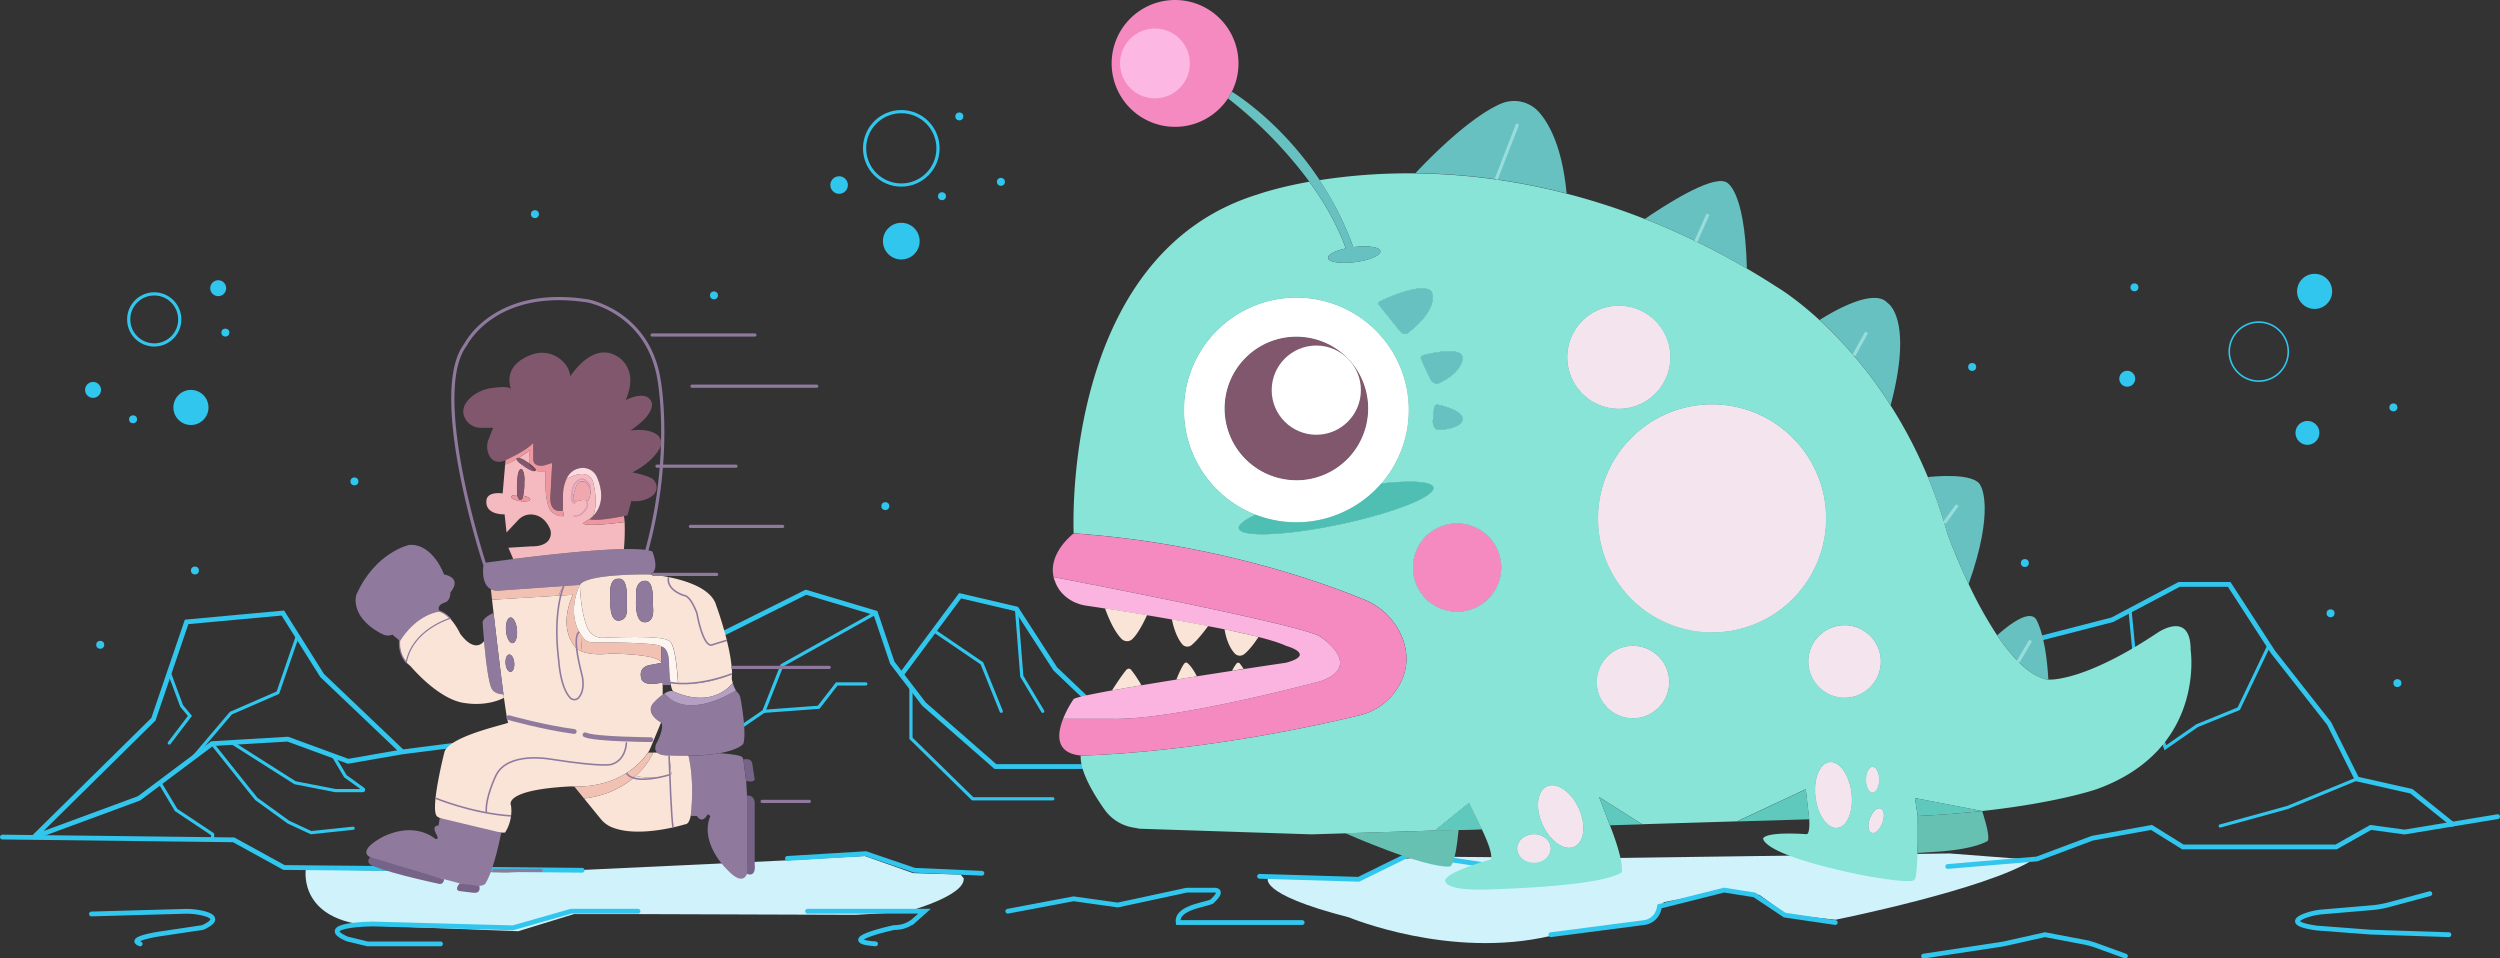 <svg xmlns="http://www.w3.org/2000/svg" viewBox="0 0 1566.6 600.63"><rect x="0" y="0" width="1566.6" height="600.63" fill="#333333" stroke="none"/><defs><style>.cls-1{fill:#cff2fb;}.cls-14,.cls-19,.cls-2,.cls-26,.cls-28,.cls-3,.cls-31,.cls-34,.cls-35,.cls-5{fill:none;}.cls-2,.cls-3,.cls-5{stroke:#31c6ed;}.cls-2,.cls-34,.cls-35,.cls-5{stroke-linecap:round;}.cls-14,.cls-19,.cls-2,.cls-26,.cls-28,.cls-3,.cls-31,.cls-33,.cls-34,.cls-35,.cls-5{stroke-miterlimit:10;}.cls-14,.cls-19,.cls-2,.cls-35{stroke-width:2px;}.cls-4{fill:#31c6ed;}.cls-34,.cls-5{stroke-width:3px;}.cls-6{fill:#68c1c1;}.cls-7{fill:#87e4d7;}.cls-8{fill:#f48ac0;}.cls-9{fill:#fcb7e2;}.cls-10{fill:#f3e4ed;}.cls-11{fill:#81576d;}.cls-12{fill:#fff;}.cls-13{fill:#fbb4e0;}.cls-14{stroke:#97dddb;}.cls-15{fill:#67c1b2;}.cls-16{fill:#60c9be;}.cls-17{fill:#4fbeb3;}.cls-18,.cls-33{fill:#f9e4d7;}.cls-19,.cls-28,.cls-33,.cls-34,.cls-35{stroke:#8f7a9e;}.cls-20{fill:#8f7a9e;}.cls-21{fill:#ed98a0;}.cls-22{fill:#f4bac0;}.cls-23{fill:#7d475b;}.cls-24{fill:#fbdbdf;}.cls-25{fill:#f0a7ae;}.cls-26{stroke:#d99dba;}.cls-27{fill:#b5a0c3;}.cls-29{fill:#f1c1b4;}.cls-30{fill:#766387;}.cls-31{stroke:#000;}.cls-32{fill:#fdf5ef;}.cls-33{stroke-width:0.75px;}</style></defs><title>404</title><g id="Calque_2" data-name="Calque 2"><g id="Calque_1-2" data-name="Calque 1"><path class="cls-1" d="M191.63,544.79s-5.6,35,47.62,35.48l85.44,3.27,35-10.74h38.75l137.73.47,31.74-1.87s36.89-9.8,36-21L602,548.06l-29.88-.94-30.35-10.73-50,2.8-129.32,6.07-45.29,1.4Z"/><path class="cls-1" d="M794.75,549.86s-8,10,50.56,25c0,0,63.59,26.54,126.68,11.52l62.58-9.51,5.51-6.46,2.5-5.06,41.06-8,19,3.5,16.52,12,31,3.51s94.62-19,123.66-37.55l-52.07-4-222.8,3-99.63-1-23,1.5-22.2,12.6-35.38-.58Z"/><circle class="cls-2" cx="564.79" cy="92.95" r="23"/><circle class="cls-3" cx="1415.43" cy="220.33" r="18.5"/><circle class="cls-2" cx="96.65" cy="200.16" r="16"/><circle class="cls-4" cx="119.65" cy="255.33" r="11"/><circle class="cls-4" cx="1450.43" cy="182.59" r="11"/><circle class="cls-4" cx="1445.93" cy="271.26" r="7.5"/><circle class="cls-4" cx="136.74" cy="180.59" r="5"/><circle class="cls-4" cx="1333.02" cy="237.33" r="5"/><circle class="cls-4" cx="58.31" cy="244.33" r="5"/><circle class="cls-4" cx="564.79" cy="151.11" r="11.5"/><circle class="cls-4" cx="525.83" cy="115.95" r="5.5"/><circle class="cls-4" cx="627.21" cy="113.95" r="2.5"/><circle class="cls-4" cx="601.15" cy="72.95" r="2.5"/><circle class="cls-4" cx="590.29" cy="122.95" r="2.5"/><circle class="cls-4" cx="554.79" cy="317.15" r="2.5"/><circle class="cls-4" cx="1235.84" cy="229.95" r="2.5"/><circle class="cls-4" cx="1337.52" cy="180.05" r="2.5"/><circle class="cls-4" cx="1268.85" cy="352.82" r="2.5"/><circle class="cls-4" cx="1499.8" cy="255.28" r="2.5"/><circle class="cls-4" cx="1460.43" cy="384.31" r="2.5"/><circle class="cls-4" cx="1502.3" cy="428.06" r="2.5"/><circle class="cls-4" cx="447.4" cy="185.09" r="2.5"/><circle class="cls-4" cx="335.21" cy="134.19" r="2.5"/><circle class="cls-4" cx="222.1" cy="301.66" r="2.5"/><circle class="cls-4" cx="141.24" cy="208.42" r="2.5"/><circle class="cls-4" cx="83.38" cy="262.76" r="2.5"/><circle class="cls-4" cx="122.15" cy="357.49" r="2.5"/><circle class="cls-4" cx="62.81" cy="404.05" r="2.5"/><path class="cls-5" d="M252.14,471.15l-34,5.9-37.79-13.87L132.89,466,87.13,500.27l-65.06,24a.19.19,0,0,1-.19-.31L96.14,450.7l20.8-61,60.32-5.55,24.61,39.17,50.27,47.84,35.36-4.5"/><polyline class="cls-5" points="1.5 524.54 146.41 526.27 177.95 543.61 364.81 545.34"/><polyline class="cls-2" points="186.37 398.64 174.14 434.06 144.67 446.89 120.69 475.11"/><polyline class="cls-2" points="106.08 421.54 113.82 442.38 119.02 448.62 106.08 465.61"/><polyline class="cls-2" points="100.16 490.5 110.35 507.56 133.23 522.81 133.23 526.12"/><path class="cls-2" d="M208.8,473.61l7.63,12.8,11.19,8.07a.52.52,0,0,1-.31.94H210.19l-25.3-4.92-39.8-25.26"/><polyline class="cls-2" points="132.89 465.95 156.11 495.07 160.62 500.62 180.73 515.18 194.94 521.77 221.29 519"/><path class="cls-5" d="M57.31,572.73l57.93-1.63a46,46,0,0,1,10.54.87c6.2,1.28,12.8,4,1.21,9.25l-26.83,4s-21,3.12-12.34,6.24"/><path class="cls-5" d="M399.82,571H357.88l-36.4,10.4L233.42,579s-36.4.35-15.95,9.36l12.83,3.12h45.76"/><polyline class="cls-5" points="449.83 398.64 505.04 371.11 548.65 384.14 559.14 415.28 579.01 441.23 623.73 480.33 681.7 480.33"/><polyline class="cls-5" points="564.86 422.75 601.65 373.32 636.98 381.6 661.27 419.14 684.46 441.23"/><polyline class="cls-2" points="653.44 445.74 640.3 423.76 636.98 381.6"/><polyline class="cls-2" points="627.42 445.74 615.3 415.68 585.31 395.27"/><polyline class="cls-2" points="548.65 384.14 490.01 416.94 478.65 445.74 463.49 456.12"/><polyline class="cls-2" points="542.55 428.56 524.37 428.56 513 443.21 478.65 445.74"/><polyline class="cls-2" points="659.75 500.55 609.49 500.55 570.84 462.66 570.84 430.56"/><path class="cls-5" d="M631.52,571l41.22-7.78,27.71,3.89,43.24-9.3h16.22s8.11-1,0,6.59c-.45,2.31-23.07,3.24-21.62,13.69H816"/><polyline class="cls-5" points="493.42 537.91 542.55 534.94 573 545.34 615.3 547.23"/><path class="cls-5" d="M506.07,571h73.28l-6.16,5.51a18.55,18.55,0,0,1-12.34,4.71h0a4.67,4.67,0,0,0-1.11.13c-4.6,1-35.65,8.32-11.09,10.1"/><path class="cls-5" d="M1205.39,599.13l48.19-7.3c1-.15,2-.34,3-.55l24.88-5.57,24.6,4.68a47.48,47.48,0,0,1,7.32,2l18.5,6.73"/><polyline class="cls-5" points="789.26 549.13 851.38 551 884.05 534.94 927.96 541.63"/><path class="cls-5" d="M971.86,585.71l58.62-7.62s7.92-.62,9.5-10.16l40.4-10.16,19,3,19,12.67,31.68,4.66"/><polyline class="cls-5" points="1276.89 400.42 1323.64 388.37 1365.57 366.2 1396.9 366.2 1424.37 408.61 1459.55 453.4 1476.9 488.13 1511.12 495.85 1536.72 516.44"/><polyline class="cls-5" points="1220.51 542.97 1276.41 538.26 1311.11 525.25 1348.22 518.5 1367.88 530.73 1463.89 530.73 1485.58 518.5 1506.78 521.39 1565.1 511.75"/><polyline class="cls-2" points="1476.9 488.13 1433.53 505.97 1391.27 517.6"/><polyline class="cls-2" points="1421.76 404.59 1402.9 444.1 1376.83 454.72 1356.87 468.56 1337.24 408.37 1334.76 382.49"/><path class="cls-5" d="M1522.62,560,1497,566.91a59.89,59.89,0,0,1-10.64,1.88l-31,2.63a40.45,40.45,0,0,0-10.48,2.26c-5.65,2.07-10.39,5.38,6.67,7.85l33.8,2.57,49.24,1.61"/><path class="cls-6" d="M981.69,121.21h0a402.25,402.25,0,0,0-44.14-8.82,388.39,388.39,0,0,0-50.3-3.88H887v0S917.75,74.82,940.49,65a20.9,20.9,0,0,1,23.89,5.25C971.06,77.85,979,92.66,981.69,121.21Z"/><path class="cls-6" d="M1094.66,168.25l0,0q-16.12-9.43-31.88-17-16.24-7.91-32-14.05l-.06,0c12.07-8.27,40.66-26.76,50.3-23.32C1081,113.78,1093.37,116.06,1094.66,168.25Z"/><path class="cls-6" d="M1184.74,254c-.24-.38-.48-.77-.73-1.15a267.79,267.79,0,0,0-43.78-52.3c.73-.48,32.77-21.6,42.5-10.79C1182.73,189.79,1199.29,199.12,1184.74,254Z"/><path class="cls-6" d="M1233.62,366l-.08-.17c-8.23-17.33-13.29-31.63-13.29-31.63-.61-2.17-1.23-4.32-1.88-6.44q-1.83-6.06-3.85-11.85c-2-5.86-4.18-11.5-6.44-16.94.68-.08,29.89-3.54,33.13,5.64C1241.21,304.57,1250.34,318.85,1233.62,366Z"/><path class="cls-6" d="M1283.57,425.88c-.49,0-.73,0-.73,0-6.19-1.34-12.28-5.47-18.09-11.28a111.17,111.17,0,0,1-13.22-16.49c6.43-5.79,19.28-16.07,24.11-10.43C1275.64,387.64,1282,396.63,1283.57,425.88Z"/><path class="cls-7" d="M1178.41,506.77c-2.1-.77-5.05,2-6.59,6.1s-1.07,8.14,1,8.92,5.05-1.95,6.58-6.1S1180.51,507.55,1178.41,506.77Zm-5-26.2c-2.24,0-4.06,3.59-4.06,8s1.82,8,4.06,8,4.06-3.58,4.06-8S1175.66,480.57,1173.42,480.57Zm-17.54-88.65a22.61,22.61,0,1,0,22.61,22.61A22.61,22.61,0,0,0,1155.88,391.92Zm4.21,104.88c-1.38-11.33-7.5-19.9-13.66-19.15s-10,10.54-8.65,21.87,7.49,19.9,13.66,19.15S1161.48,508.12,1160.09,496.8Zm-87.24-243.32a71.37,71.37,0,1,0,71.37,71.37A71.37,71.37,0,0,0,1072.85,253.48Zm-49.53,151.34a22.61,22.61,0,1,0,22.61,22.61A22.61,22.61,0,0,0,1023.32,404.82ZM989.21,506.56c-4.73-10.39-13.59-16.52-19.79-13.7s-7.4,13.53-2.68,23.91,13.59,16.52,19.79,13.7S993.93,517,989.21,506.56Zm-28,16.25c-5.76,0-10.43,4-10.43,8.89s4.67,8.89,10.43,8.89,10.44-4,10.44-8.89S967,522.81,961.24,522.81ZM913.07,328a27.62,27.62,0,1,0,27.62,27.62A27.62,27.62,0,0,0,913.07,328Zm-14.89-22.55c-.81-3.83-13.9-4.57-32.64-2.48a70.35,70.35,0,1,0-78.66,19.54c-7.09,3.27-11,6.3-10.56,8.59,1.19,5.69,29.44,4.56,63.09-2.52S899.37,311.17,898.18,305.48Zm-.64-121.55a3.61,3.61,0,0,0-2.06-2.44c-8.68-3.68-30.71,7.33-30.71,7.33-2.17,1,0,3.1,0,3.1l12.69,15.79c3.1,3.39,5.92,0,5.92,0C898.41,195.69,898.4,187.26,897.54,183.93Zm3.8,69.73c-2.64-.64-2.71,2.23-2.71,2.23l-.79,8.43c.64,6.05,4.29,4.94,4.29,4.94,13.22-.48,14.42-6.05,14.42-6.05C917.75,257,901.34,253.66,901.34,253.66Zm13.41-32.31c-6-3.28-22.49,1.11-22.49,1.11-3.06.72-1.43,3.34-1.43,3.34l5.25,11.3c2.71,5.73,7.49,2.07,7.49,2.07C913.66,234,916,228,916.49,225.08A3.55,3.55,0,0,0,914.75,221.35Zm99.69-29.69a32.2,32.2,0,1,0,32.2,32.2A32.21,32.21,0,0,0,1014.44,191.66Z"/><path class="cls-7" d="M1372.75,407.33c0-25.57-21.15-10.58-21.15-10.58-34.66,23.1-55.3,28-64,28.93a29.24,29.24,0,0,1-4.07.2c-.49,0-.73,0-.73,0-6.19-1.34-12.28-5.47-18.09-11.28a111.17,111.17,0,0,1-13.22-16.49A255.63,255.63,0,0,1,1233.62,366l-.08-.17c-8.23-17.33-13.29-31.63-13.29-31.63-.61-2.17-1.23-4.32-1.88-6.44q-1.83-6.06-3.85-11.85c-2-5.86-4.18-11.5-6.44-16.94h0a289.21,289.21,0,0,0-23.34-44.9c-.24-.38-.48-.77-.73-1.15a267.79,267.79,0,0,0-43.78-52.3v0h0c-15.49-14.21-26.64-20.69-26.64-20.69q-9.51-6.15-18.93-11.64l0,0q-16.12-9.43-31.88-17-16.24-7.91-32-14.05l-.06,0h0a421.1,421.1,0,0,0-49-15.89h0a402.25,402.25,0,0,0-44.14-8.82,388.39,388.39,0,0,0-50.3-3.88H887a360.31,360.31,0,0,0-60.16,4.26A195.1,195.1,0,0,1,848,154.86c9.07-1.19,16.7-.05,17,2.54s-6.74,5.65-15.81,6.84-16.7,0-17-2.54c-.28-2.13,4.44-4.57,11.16-6-5.52-15.25-13.82-29.39-22.89-41.83-20.47,3.67-32.05,7.87-32.05,7.87-124.18,37.91-115.6,212.45-115.6,212.45,87.94,6.14,155.85,30.72,182.12,41.55a42.89,42.89,0,0,1,24.44,25.53c4.77,14.05.18,25.21-5.66,32.89a38.8,38.8,0,0,1-21.86,14.12c-101.29,24.36-174.63,25.19-174.63,25.19-.55,10,8.3,24.48,14.95,33.87a27.55,27.55,0,0,0,17.74,11.2l4.34.77,107.54,3.53,21.16-.64L914,520l-14.86.44,21.37-17.18,8,16.3s7.7,15.46,5.62,19c0,0-27.26,7.55-28.46,13,0,0-1.87,6.52,24.51,5.84,0,0,72.12-1.34,86.06-10.76,0,0,2-5.46-7.41-29.54l-6.78-17.68,27,17.07,59.45-1.8,43.06-20.14,2.16,18.78s.67,9-1.59,9.41c0,0-24-1.9-27.25,2.5,0,0-2.64,10,62.87,23.3,0,0,31.36,6,32.09,2.49,0,0,1.31-.61,1.78-16.61,0-.17,0-.35,0-.53.15-5.55.2-12.9.07-22.61L1200,500.1l42.07,8.12h0c47.43-5.19,71.58-13.62,71.58-13.62C1382.45,469.91,1372.75,407.33,1372.75,407.33ZM1014.44,191.66a32.2,32.2,0,1,1-32.21,32.2A32.2,32.2,0,0,1,1014.44,191.66Zm-99.69,29.69a3.55,3.55,0,0,1,1.74,3.73c-.51,2.95-2.83,8.93-12.92,14.09,0,0-4.78,3.66-7.49-2.07l-5.25-11.3s-1.63-2.62,1.43-3.34C892.26,222.46,908.72,218.07,914.75,221.35Zm1.8,41.86s-1.2,5.57-14.42,6.05c0,0-3.65,1.11-4.29-4.94l.79-8.43s.07-2.87,2.71-2.23C901.34,253.66,917.75,257,916.55,263.21Zm-51.78-74.39s22-11,30.71-7.33a3.61,3.61,0,0,1,2.06,2.44c.86,3.33.87,11.76-14.16,23.78,0,0-2.82,3.39-5.92,0l-12.69-15.79S862.6,189.85,864.77,188.82ZM839.41,328.61c-33.65,7.08-61.9,8.21-63.09,2.52-.48-2.29,3.47-5.32,10.56-8.59A70.38,70.38,0,1,1,865.54,303c18.74-2.09,31.83-1.35,32.64,2.48C899.37,311.17,873.06,321.53,839.41,328.61Zm73.66,54.66a27.62,27.62,0,1,1,27.62-27.62A27.62,27.62,0,0,1,913.07,383.27Zm48.17,157.32c-5.76,0-10.43-4-10.43-8.89s4.67-8.89,10.43-8.89,10.44,4,10.44,8.89S967,540.59,961.24,540.59Zm25.29-10.12c-6.2,2.82-15.06-3.31-19.79-13.7s-3.52-21.09,2.68-23.91,15.06,3.31,19.79,13.7S992.73,527.65,986.53,530.47ZM1023.32,450a22.61,22.61,0,1,1,22.61-22.61A22.62,22.62,0,0,1,1023.32,450Zm49.53-53.82a71.37,71.37,0,1,1,71.37-71.37A71.37,71.37,0,0,1,1072.85,396.22Zm78.59,122.45c-6.17.75-12.28-7.82-13.66-19.15s2.49-21.12,8.65-21.87,12.28,7.82,13.66,19.15S1157.6,517.91,1151.44,518.67Zm4.44-81.53a22.61,22.61,0,1,1,22.61-22.61A22.61,22.61,0,0,1,1155.88,437.14Zm17.54,43.43c2.24,0,4.06,3.59,4.06,8s-1.82,8-4.06,8-4.06-3.58-4.06-8S1171.18,480.57,1173.42,480.57Zm6,35.12c-1.53,4.15-4.48,6.88-6.58,6.1s-2.57-4.77-1-8.92,4.49-6.87,6.59-6.1S1181,511.54,1179.44,515.69Z"/><path class="cls-7" d="M864.77,188.82s22-11,30.71-7.33a3.61,3.61,0,0,1,2.06,2.44c.86,3.33.87,11.76-14.16,23.78,0,0-2.82,3.39-5.92,0l-12.69-15.79S862.6,189.85,864.77,188.82Z"/><path class="cls-7" d="M839.41,328.61c-33.65,7.08-61.9,8.21-63.09,2.52-.48-2.29,3.47-5.32,10.56-8.59A70.38,70.38,0,1,1,865.54,303c18.74-2.09,31.83-1.35,32.64,2.48C899.37,311.17,873.06,321.53,839.41,328.61Z"/><path class="cls-7" d="M892.26,222.46s16.46-4.39,22.49-1.11a3.55,3.55,0,0,1,1.74,3.73c-.51,2.95-2.83,8.93-12.92,14.09,0,0-4.78,3.66-7.49-2.07l-5.25-11.3S889.2,223.18,892.26,222.46Z"/><path class="cls-7" d="M916.55,263.21s-1.2,5.57-14.42,6.05c0,0-3.65,1.11-4.29-4.94l.79-8.43s.07-2.87,2.71-2.23C901.34,253.66,917.75,257,916.55,263.21Z"/><polygon class="cls-7" points="920.51 503.29 928.54 519.59 914 520.03 899.14 520.47 920.51 503.29"/><circle class="cls-7" cx="913.07" cy="355.65" r="27.62"/><path class="cls-7" d="M971.68,531.7c0,4.91-4.67,8.89-10.44,8.89s-10.43-4-10.43-8.89,4.67-8.89,10.43-8.89S971.68,526.79,971.68,531.7Z"/><path class="cls-7" d="M989.21,506.56c4.72,10.39,3.52,21.09-2.68,23.91s-15.06-3.31-19.79-13.7-3.52-21.09,2.68-23.91S984.48,496.17,989.21,506.56Z"/><path class="cls-7" d="M982.23,223.86a32.21,32.21,0,1,1,32.21,32.2A32.21,32.21,0,0,1,982.23,223.86Z"/><circle class="cls-7" cx="1023.32" cy="427.43" r="22.61" transform="translate(372.21 1325.17) rotate(-76.72)"/><path class="cls-7" d="M1144.22,324.85a71.38,71.38,0,1,1-71.37-71.37A71.37,71.37,0,0,1,1144.22,324.85Z"/><path class="cls-7" d="M1160.09,496.8c1.39,11.32-2.49,21.11-8.65,21.87s-12.28-7.82-13.66-19.15,2.49-21.12,8.65-21.87S1158.71,485.47,1160.09,496.8Z"/><circle class="cls-7" cx="1155.88" cy="414.53" r="22.61" transform="translate(45.43 938.74) rotate(-45)"/><path class="cls-7" d="M1169.36,488.58c0-4.42,1.82-8,4.06-8s4.06,3.59,4.06,8-1.82,8-4.06,8S1169.36,493,1169.36,488.58Z"/><path class="cls-7" d="M1179.44,515.69c-1.53,4.15-4.48,6.88-6.58,6.1s-2.57-4.77-1-8.92,4.49-6.87,6.59-6.1S1181,511.54,1179.44,515.69Z"/><path class="cls-8" d="M776.08,39.74a39.57,39.57,0,0,1-4.16,17.71,38.41,38.41,0,0,1-2.41,4.18,39.74,39.74,0,1,1,6.57-21.89Z"/><circle class="cls-9" cx="723.73" cy="39.74" r="21.89"/><path class="cls-6" d="M865.05,157.4c.33,2.59-6.74,5.65-15.81,6.84s-16.7,0-17-2.54c-.28-2.13,4.44-4.57,11.16-6-5.52-15.25-13.82-29.39-22.89-41.83a268.89,268.89,0,0,0-51-52.21,38.41,38.41,0,0,0,2.41-4.18c.64.39,30.29,18.1,55,55.32A195.1,195.1,0,0,1,848,154.86C857.08,153.67,864.71,154.81,865.05,157.4Z"/><path class="cls-10" d="M1144.22,324.85a71.38,71.38,0,1,1-71.37-71.37A71.37,71.37,0,0,1,1144.22,324.85Z"/><circle class="cls-8" cx="913.07" cy="355.65" r="27.62"/><path class="cls-10" d="M1046.64,223.86a32.21,32.21,0,1,1-32.2-32.2A32.2,32.2,0,0,1,1046.64,223.86Z"/><circle class="cls-10" cx="1023.32" cy="427.43" r="22.61" transform="translate(372.21 1325.17) rotate(-76.72)"/><circle class="cls-10" cx="1155.88" cy="414.53" r="22.61" transform="translate(45.43 938.74) rotate(-45)"/><path class="cls-11" d="M857.39,255.94a45,45,0,1,1-45-45A45,45,0,0,1,857.39,255.94Z"/><path class="cls-11" d="M857.39,255.94a45,45,0,1,1-45-45A45,45,0,0,1,857.39,255.94Z"/><circle class="cls-12" cx="824.84" cy="244.48" r="27.95"/><path class="cls-8" d="M662.37,367a21.4,21.4,0,0,1-2.09-5.43l1.4,3.66a19,19,0,0,0,1.82,3.6A19.15,19.15,0,0,1,662.37,367Z"/><path class="cls-8" d="M873.72,434.13a38.8,38.8,0,0,1-21.86,14.12c-101.29,24.36-174.63,25.19-174.63,25.19-16.05-1.55-14.81-13.44-11.05-23H697.5c39.67.81,130.47-23.73,130.47-23.73,26.45-9.7,0-27.33,0-27.33-.58-.66-2.52-1.53-5.56-2.56l-.78-.26c-3-1-6.86-2.09-11.48-3.3l-2.19-.58-2-.5-3.49-.88c-2.67-.66-5.5-1.34-8.46-2l-4.33-1-3.63-.84-3.06-.7c-3-.68-6.15-1.38-9.34-2.08l-2.6-.58c-14.47-3.17-30.12-6.45-45-9.48l-2.76-.57-2.8-.57-2.8-.57-2.69-.54-2.59-.52-2.81-.57-3.24-.65-9.93-2-1.41-.28-.58-.11-2.4-.48-1.88-.37-1.34-.27-1.93-.38-5.31-1-12.84-2.5-1.4-.27-6.84-1.32-.21,0h-.05c-3.57-15.26,12.55-27.38,12.55-27.38,87.94,6.14,155.85,30.72,182.12,41.55a42.89,42.89,0,0,1,24.44,25.53C884.15,415.29,879.56,426.45,873.72,434.13Z"/><path class="cls-8" d="M681.61,365.68l5.31,1Z"/><path class="cls-8" d="M660.27,361.54h0v0Z"/><path class="cls-13" d="M828,426.72s-90.8,24.54-130.47,23.73H666.18a67.17,67.17,0,0,1,6.52-12.27c.44-.94,10.14-3,24.14-5.55l16.78-2.92,1.63-.28c7.4-1.24,15.25-2.52,23.13-3.78l9.29-1.48,2.32-.37c7.68-1.2,15.18-2.37,22-3.42l.15,0c19.34-3,33.74-5.09,33.74-5.09,19.4-5.29,0-10.58,0-10.58-3.63-1.74-9.69-3.63-17.28-5.56h0l-.22-.05c-6.16-1.57-13.31-3.17-21-4.75l-.11,0q-5-1-10.24-2l-.3-.06c-7.36-1.42-15-2.81-22.47-4.12-5.28-.93-10.51-1.82-15.56-2.66l-1.4-.23c-8.77-1.45-17-2.75-23.85-3.82l-1.09-.17c-4.64-.71-8.65-1.32-11.83-1.79-.6-.09-1.19-.2-1.78-.33l-.92-.22-.38-.1-1.12-.34q-.69-.23-1.35-.48c-.43-.16-.86-.34-1.28-.53l-.06,0c-.43-.19-.85-.4-1.26-.61s-.84-.45-1.24-.69-.81-.5-1.2-.76-.78-.54-1.15-.82-.65-.5-1-.77a5.76,5.76,0,0,1-.53-.47c-.17-.14-.34-.3-.51-.46s-.21-.2-.32-.31-.51-.5-.74-.76l-.19-.2q-.3-.31-.57-.66a5.83,5.83,0,0,1-.46-.55c-.26-.32-.51-.64-.74-1l-.18-.25-.16-.26a19,19,0,0,1-1.82-3.6l-1.4-3.65v0h.05l.21,0,6.84,1.32,1.4.27,12.84,2.5,5.31,1,1.93.38,1.34.27,1.88.37,2.4.48.58.11,1.41.28,9.93,2,3.24.65,2.81.57,2.59.52,2.69.54,2.8.57,2.8.57,2.76.57c14.86,3,30.51,6.31,45,9.48l2.6.58c3.19.7,6.31,1.4,9.34,2.08l3.06.7,3.63.84,4.33,1c3,.7,5.79,1.38,8.46,2l3.49.88,2,.5,2.19.58c4.62,1.21,8.51,2.32,11.48,3.3l.78.26c3,1,5,1.9,5.56,2.56C828,399.39,854.42,417,828,426.72Z"/><path class="cls-13" d="M663.5,368.82c.1.17.22.34.34.51l-.12-.16A3.37,3.37,0,0,1,663.5,368.82Z"/><line class="cls-14" x1="951" y1="77.75" x2="937.54" y2="112.39"/><line class="cls-14" x1="1070.32" y1="134.21" x2="1062.7" y2="151.27"/><line class="cls-14" x1="1169.7" y1="208.29" x2="1161.71" y2="222.68"/><line class="cls-14" x1="1226.53" y1="316.57" x2="1218.37" y2="327.72"/><line class="cls-14" x1="1272.44" y1="401.38" x2="1264.67" y2="414.67"/><path class="cls-15" d="M914,520c-2,22.79-5.32,23-5.47,23-15.86,1.12-65.57-20.9-65.57-20.9Z"/><polygon class="cls-16" points="928.54 519.59 914 520.03 899.14 520.47 920.51 503.29 928.54 519.59"/><path class="cls-16" d="M1242.1,508.22c-12,1.31-25.43,2.42-40.36,3.13L1200,500.1Z"/><path class="cls-15" d="M1245.6,526.92s-7.62,5.42-33.26,6.89l-10.68.68c0-.17,0-.35,0-.53.15-5.55.2-12.9.07-22.61,14.93-.71,28.39-1.82,40.36-3.13h0S1247.36,523.55,1245.6,526.92Z"/><polygon class="cls-16" points="1133.76 513.4 1088.54 514.76 1131.6 494.62 1133.76 513.4"/><polygon class="cls-16" points="1029.09 516.56 1008.86 517.17 1002.08 499.49 1029.09 516.56"/><path class="cls-10" d="M986.53,530.47c-6.2,2.82-15.06-3.31-19.79-13.7s-3.52-21.09,2.68-23.91,15.06,3.31,19.79,13.7S992.73,527.65,986.53,530.47Z"/><path class="cls-10" d="M971.68,531.7c0,4.91-4.67,8.89-10.44,8.89s-10.43-4-10.43-8.89,4.67-8.89,10.43-8.89S971.68,526.79,971.68,531.7Z"/><path class="cls-10" d="M1151.44,518.67c-6.17.75-12.28-7.82-13.66-19.15s2.49-21.12,8.65-21.87,12.28,7.82,13.66,19.15S1157.6,517.91,1151.44,518.67Z"/><path class="cls-10" d="M1177.48,488.58c0,4.42-1.82,8-4.06,8s-4.06-3.58-4.06-8,1.82-8,4.06-8S1177.48,484.16,1177.48,488.58Z"/><path class="cls-12" d="M812.36,186.58a70.35,70.35,0,1,0,70.36,70.36A70.36,70.36,0,0,0,812.36,186.58Zm0,114.38a45,45,0,1,1,45-45A45,45,0,0,1,812.36,301Z"/><path class="cls-17" d="M839.41,328.61c-33.65,7.08-61.9,8.21-63.09,2.52-.48-2.29,3.47-5.32,10.56-8.59A70.41,70.41,0,0,0,865.54,303c18.74-2.09,31.83-1.35,32.64,2.48C899.37,311.17,873.06,321.53,839.41,328.61Z"/><path class="cls-10" d="M1179.44,515.69c-1.53,4.15-4.48,6.88-6.58,6.1s-2.57-4.77-1-8.92,4.49-6.87,6.59-6.1S1181,511.54,1179.44,515.69Z"/><path class="cls-6" d="M883.38,207.71s-2.82,3.39-5.92,0l-12.69-15.79s-2.17-2.07,0-3.1c0,0,22-11,30.71-7.33a3.61,3.61,0,0,1,2.06,2.44C898.4,187.26,898.41,195.69,883.38,207.71Z"/><path class="cls-6" d="M916.49,225.08c-.51,2.95-2.83,8.93-12.92,14.09,0,0-4.78,3.66-7.49-2.07l-5.25-11.3s-1.63-2.62,1.43-3.34c0,0,16.46-4.39,22.49-1.11A3.55,3.55,0,0,1,916.49,225.08Z"/><path class="cls-6" d="M916.55,263.21s-1.2,5.57-14.42,6.05c0,0-3.65,1.11-4.29-4.94l.79-8.43s.07-2.87,2.71-2.23C901.34,253.66,917.75,257,916.55,263.21Z"/><path class="cls-18" d="M788.65,399.11h0c-.15.22-4.76,7.55-9.07,10.87a4.36,4.36,0,0,1-5.87-.53c-2.12-2.3-5-6.83-6.37-15.17l.11,0,21,4.75Z"/><path class="cls-18" d="M757.1,392.25s-5.94,8.35-10.42,12a4.14,4.14,0,0,1-5.82-.51c-2-2.38-4.73-7-6.53-15.71l22.47,4.12Z"/><path class="cls-18" d="M718.77,385.41s-4.38,10.34-9.13,15a4.82,4.82,0,0,1-6.75,0c-2.54-2.51-6.38-7.87-10.46-19.25l1.09.17,23.85,3.82Z"/><path class="cls-18" d="M715.25,429.43l-1.63.28-16.78,2.92s6-9.55,9.12-13a1.86,1.86,0,0,1,2.76,0A67.9,67.9,0,0,1,715.25,429.43Z"/><path class="cls-18" d="M750,423.8l-2.32.37-9.29,1.48-1.23.19s3-7.72,5.09-10.19a1.36,1.36,0,0,1,1.89-.13C745.28,416.47,747.46,418.76,750,423.8Z"/><path class="cls-18" d="M779.3,419.07l-7.11,1.28-.15,0a29.44,29.44,0,0,1,2.86-4.61,1.32,1.32,0,0,1,2.07.1Z"/><path class="cls-19" d="M405.22,345.24a281.52,281.52,0,0,0,9.23-53.12c2.62-32.75-1.52-54.58-1.52-54.58-7.17-42.39-44.79-49-44.79-49-58.51-9-76.42,27.47-76.42,27.47-23.29,30.45,12,137.66,12,137.66"/><path class="cls-20" d="M407,359.94s-39.41-.59-43.59,6.57l-9.83.7-40.92,2.89a9.45,9.45,0,0,1-5-.86c-7-3.54-4.54-16.46-4.54-16.46s7.52-1.07,18.58-2.47c19.38-2.44,49.63-5.87,69.34-6.22,8.37-.16,14.84.25,17.77,1.52C408.75,345.61,414.12,358.15,407,359.94Z"/><path class="cls-11" d="M396.21,296.06a48.45,48.45,0,0,1,11.38,3.28,6.62,6.62,0,0,1,1.31,11.25c-2.73,2.09-7,4-13.29,3.38l-2.39,9s-.85.19-2.24.46c-5.19,1-17.87,3.33-21.64,1.92a13.07,13.07,0,0,0,2.31-1.92c3.25-3.29,8.18-11,2.48-24.3a9.64,9.64,0,0,0-9.69-5.84c-3.43.32-7.27,2-9.59,7.09h0a26.55,26.55,0,0,0-2.06,9.44v10.15s-7.92,2.39-7.92-7.76l1.19-22.09-5.12,1.56c-7.4,1.09-6.74-4.13-6.74-4.13v-10c-4.35,5-17.39,10.78-17.39,10.78s-7,3.94-10.44-3.35a12.46,12.46,0,0,1-.14-9.91l2.81-7h-7.68a11,11,0,0,1-10.6-7.46c-1.07-3.36-.49-7.56,4.77-12a24.89,24.89,0,0,1,12.4-5.41c4.79-.7,11.18-1.22,12.35.71-.79-2-5.24-15,12.81-21.65a18.37,18.37,0,0,1,15.67,1.24c3.89,2.29,7.8,6.09,8.65,12.3,0,0,13.73-22.09,29.25-12.54,0,0,14.33,7.17,5.39,27.46.48-.25,12.28-6.31,15.9.51,0,0,4.82,6.53-12.93,18.6,0,0,9.78-1.85,16.2,2.2a6.65,6.65,0,0,1,2.25,8.89C411.26,284.82,406.47,290.75,396.21,296.06Z"/><path class="cls-21" d="M353.33,323.39a9.15,9.15,0,0,1-7-2.15c-5.66-3.26-4.57-25.93-4.57-25.93h-4.57a6.48,6.48,0,0,1-1.69-.35.89.89,0,0,0,0-1.14,20.85,20.85,0,0,0-3.64-3.24c-.94-3.8.39-8.5.39-8.5-2.81,2.06-5.23,3.67-7.27,4.9a3.48,3.48,0,0,0-.55,0,.71.71,0,0,0-.75.74s0,.05,0,.08a31.46,31.46,0,0,1-7.14,3.35l.24-2.82s13-5.78,17.39-10.78v10s-.66,5.22,6.74,4.13l5.12-1.56-1.19,22.09c0,10.15,7.92,7.76,7.92,7.76Z"/><path class="cls-22" d="M331.87,290.58c-.67-.48-1.43-1-2.28-1.47A10.84,10.84,0,0,0,325,287c2-1.23,4.46-2.84,7.27-4.9C332.26,282.08,330.93,286.78,331.87,290.58Z"/><path class="cls-11" d="M335.54,295a.83.83,0,0,1-.43.29c-2.16.6-7.6-3.69-7.6-3.69-2.92-1.91-3.7-3.1-3.81-3.8,0,0,0-.05,0-.08a.71.71,0,0,1,.75-.74,3.48,3.48,0,0,1,.55,0,10.84,10.84,0,0,1,4.6,2.13c.85.49,1.61,1,2.28,1.47A5.68,5.68,0,0,0,335.54,295Z"/><path class="cls-23" d="M335.54,295a5.68,5.68,0,0,1-3.67-4.38,20.85,20.85,0,0,1,3.64,3.24A.89.89,0,0,1,335.54,295Z"/><path class="cls-22" d="M391.42,327.11s-23.08,3.27-26.34.88l4.26-2.68a13.07,13.07,0,0,0,2.31-1.92c3.75-9.16-.26-22.16-.26-22.16-4.26-8.75-16.06-1.2-16.54-.89h0a26.55,26.55,0,0,0-2.06,9.44v10.15l.55,3.45a9.15,9.15,0,0,1-7-2.15c-5.66-3.26-4.57-25.93-4.57-25.93h-4.57a6.48,6.48,0,0,1-1.69-.35.83.83,0,0,1-.43.29c-2.16.6-7.6-3.69-7.6-3.69-2.92-1.91-3.7-3.1-3.81-3.8a31.46,31.46,0,0,1-7.14,3.35L315,309.19c-10.15-1.19-10.15,4.18-10.15,4.18-1.19,9.56,11.35,8.93,11.35,8.93l1.23,11.34,7.38-7.85a10.69,10.69,0,0,1,6-3.25s8.94-2,13.69,8.55a7.36,7.36,0,0,1-1.76,8.6c-1.8,1.53-4.77,2.74-9.66,2.66l-14.51.88,3.05,7.08c19.38-2.44,49.63-5.87,69.34-6.22A133.32,133.32,0,0,0,391.42,327.11ZM326,314c-3.31-.5-5.86-1.72-5.71-2.72.11-.75,1.72-1.17,3.91-1.12a38,38,0,0,1,0-8.75c.12-4.95,1-6.66,1.77-7.22a1,1,0,0,1,1.4.33c1.76,2.9,1.18,7.54,1.18,7.54a33.28,33.28,0,0,1-.76,8.52c2.69.59,4.61,1.63,4.48,2.5S329.3,314.53,326,314Zm34.29-7.16c2.18-7.83,6.75-4.57,6.75-4.57a7.79,7.79,0,0,1,2.76,4.35v0c.87,3.86-1.46,7.56-1.46,7.56-1.52-2-7.17,0-7.17,0C357.25,315.08,360.29,306.88,360.29,306.88Z"/><path class="cls-21" d="M332.25,313.12c-.15,1-2.95,1.41-6.25.92s-5.86-1.72-5.71-2.72c.11-.75,1.72-1.17,3.91-1.12a5.06,5.06,0,0,0,1.15,2.72,1.21,1.21,0,0,0,1.95-.56c.14-.43.3-1,.47-1.74C330.46,311.21,332.38,312.25,332.25,313.12Z"/><path class="cls-11" d="M328.53,302.1a33.28,33.28,0,0,1-.76,8.52c-.17.73-.33,1.31-.47,1.74a1.21,1.21,0,0,1-1.95.56,5.06,5.06,0,0,1-1.15-2.72,38,38,0,0,1,0-8.75c.12-4.95,1-6.66,1.77-7.22a1,1,0,0,1,1.4.33C329.11,297.46,328.53,302.1,328.53,302.1Z"/><path class="cls-24" d="M371.65,323.39c3.75-9.16-.26-22.16-.26-22.16-4.26-8.75-16.06-1.2-16.54-.89,2.32-5.11,6.16-6.77,9.59-7.09a9.64,9.64,0,0,1,9.69,5.84C379.83,312.4,374.9,320.1,371.65,323.39Z"/><path class="cls-21" d="M391.42,327.11s-23.08,3.27-26.34.88l4.26-2.68c3.77,1.41,16.45-.88,21.64-1.92A28.19,28.19,0,0,1,391.42,327.11Z"/><path class="cls-25" d="M368.34,314.24c-1.52-2-7.17,0-7.17,0-3.92.84-.88-7.36-.88-7.36,2.18-7.83,6.75-4.57,6.75-4.57a7.79,7.79,0,0,1,2.76,4.35v0C370.67,310.54,368.34,314.24,368.34,314.24Z"/><path class="cls-26" d="M360.51,315.37c-3,0-2.17-5.18-2.17-5.18.43-10,6.74-10.05,6.74-10.05,5.2,2,4.77,6.18,4.72,6.52"/><path class="cls-26" d="M367.26,314.3s3.33,2.37-3.23,8a7.23,7.23,0,0,1-4.86,1.06"/><path class="cls-18" d="M455.46,401.26a228.23,228.23,0,0,0-6.69-22C444,362.56,407,359.94,407,359.94s-39.41-.59-43.59,6.57c0,0,.3,17.57,5,27.47a10,10,0,0,0,9.48,5.69c11-.49,38.23-1.36,41,1.88,0,0,4.28-2,6.08,26.62,20,1.61,33.78-5.93,33.78-5.93C458.64,416.05,457.22,408.39,455.46,401.26Zm-62.67-24.35c-.1,1.8-.05,3.61,0,5.41.13,7-5.4,6.57-5.4,6.57-5.9,0-4.87-13.08-4.87-13.08-1.54-14.37,4.87-13.09,4.87-13.09C392.91,361.77,393.07,371.73,392.79,376.91Zm11,13c-6.67-.25-5.13-15.64-5.13-15.64-1-10.52,5.13-10.26,5.13-10.26,4.76-.74,5.35,7,5.3,11.54,0,1.93.06,3.87.19,5.8C409.92,390.78,403.8,389.91,403.8,389.91Z"/><path class="cls-18" d="M459.16,427.88s-11.5,16.81-37.11,5.4c-.71-.29-1.24-1.89-1.64-4-.1-.53-.19-1.09-.27-1.67,1.61.24,3.18.42,4.72.54,20,1.61,33.78-5.93,33.78-5.93,0,1,0,2-.12,3A27.55,27.55,0,0,0,459.16,427.88Z"/><path class="cls-20" d="M465.76,466.13s-2.5,3.64-14.85,5.83h0c-7,1.24-17.08,2-31.64,1.41,0,0-5,.37-7.43-1.76h0c-1.21-1.07-1.75-2.78-.63-5.48,0,0,5.41-9.53,3.12-13.4,0,0-10.08-5.25-5.07-11.94a40.92,40.92,0,0,1,6.08-5.51c.36-.25.72-.5,1.09-.72,14.52,17.51,44.11-1.51,44.75-1.92h0a7.91,7.91,0,0,0,1.1,1.41,6.53,6.53,0,0,1,1.75,3.5C465.16,443.86,467.75,459.93,465.76,466.13Z"/><path class="cls-27" d="M461.16,432.64c-.64.41-30.23,19.43-44.75,1.92,2-1.25,4.07-2,5.64-1.28,25.61,11.41,37.11-5.4,37.11-5.4A19.19,19.19,0,0,0,461.16,432.64Z"/><path class="cls-28" d="M419,361.67s-2.43,6.76,8.8,11.22a4.48,4.48,0,0,0,1.08.26c1.1.17,4.21,1.55,7.84,11.13,0,0,3.41,20,9,20,0,0,4.05-1.37,9.76-3"/><path class="cls-18" d="M402.24,426.19s-3.47-7.54,4.72-9.43l7.52-1.36c-1.51-5.79-32.21-5.81-32.21-5.81-8.61,1.06-14.33-.16-17.49-1.28a15.34,15.34,0,0,1-2.28-1l-.32-.17a4.25,4.25,0,0,1-.42-.25c-13.34-13.83-2.72-34.18-2.72-34.18l-8.86.54-41.84,2.55c.26,2.29.57,5.09.94,8.24,1.65,14.28,4.2,35.91,6.23,51.07.1.74.2,1.46.29,2.16.71,5.13,1.34,9.36,1.83,12.09h0c.37,2.06.67,3.26.86,3.34,1.63.69-35.51,7.79-39.88,18.16,0,0-4.41,17.15-5.68,29.3-.63,6-.49,10.77,1.31,11.67,0,0,.46.28,1.34.74h0A83.07,83.07,0,0,0,314,521.76c.83,0,1.67,0,2.52-.07a25.3,25.3,0,0,0,3.71-10.41,24.87,24.87,0,0,0,0-6.52s-5.89-9.83,37.94-12c0,0,.57.06,1.61.11,4.77.18,19.41,0,32.71-8.39a47.18,47.18,0,0,0,13.55-12.85,14.19,14.19,0,0,0,1.46-2.68l6.76-16.2s-10.08-5.25-5.07-11.94a40.92,40.92,0,0,1,6.08-5.51v-7.77S405.4,430.67,402.24,426.19ZM320,421c-1.49.13-2.91-2.19-3.17-5.18s.75-5.52,2.24-5.65,2.91,2.19,3.17,5.18S321.53,420.85,320,421Zm1.21-18c-1.89.17-3.74-3.29-4.12-7.72s.84-8.16,2.73-8.32,3.74,3.3,4.12,7.73S323.13,402.86,321.24,403Z"/><path class="cls-29" d="M353.54,367.21s-2,1.25-3.36,6.06l-41.84,2.55-.74-6.58a9.45,9.45,0,0,0,5,.86Z"/><path class="cls-18" d="M420.69,485.15a40.88,40.88,0,0,1-22.38,1.06,45.22,45.22,0,0,0,11-14.6h2.5c2.4,2.13,7.43,1.76,7.43,1.76S420,478.39,420.69,485.15Z"/><path class="cls-20" d="M467.55,489.41c.19,2.59.38,5.63.55,9.2v49h0c-1.39,3.35-4.67,5.57-12.41-2.63,0,0-17.64-16.53-10.53-33.68l-1.69-1.08s-3.09,6.64-6.76,1.08h-3.93s2.82-19.61-1.41-37.72A119.71,119.71,0,0,0,450.9,472h0c.43,0,14,.87,14.27,2.69,0,0,.26-.06.65,1.28"/><path class="cls-18" d="M432.79,511.28s-.79,5.24-3.42,5.24c0,0-29.65,9.29-46.77,1.51a17.73,17.73,0,0,1-6.29-5L366,500.36c15.21-1.82,25.57-8,32.35-14.15a40.88,40.88,0,0,0,22.38-1.06c-.73-6.76-1.43-11.78-1.43-11.78,4.44.18,8.47.24,12.12.19C435.61,491.67,432.79,511.28,432.79,511.28Z"/><path class="cls-30" d="M467.55,489.41l-1.73-13.48h0c.26-.08,5.41-1.43,5.67,3.19l1.31,8.43S474.13,490.75,467.55,489.41Z"/><path class="cls-30" d="M468.11,547.59h0v-49s4.14-.79,4.82,3.95v39S474.18,550,468.11,547.59Z"/><path class="cls-20" d="M275.58,512.61l-.79,4.7c-5,0-1.05,6-1.05,6,1.58,3.61-1.15,2.18-1.15,2.18-15.89-11.85-34.67,0-34.67,0-14.22,8.43-6,11.59-6,11.59,6,4.21,49.77,14.74,49.77,14.74,2.34.72,4.44,1.3,6.32,1.77,6.15,1.52,10,1.79,12.39,1.56,3.56-.34,3.93-1.75,3.93-1.75,5.53-9,9.75-31.62,9.75-31.62Z"/><path class="cls-30" d="M300.35,555.13s1.56,4.84-3.7,4.31L288,558.39s-3.69-.41,0-4.82Z"/><path class="cls-30" d="M278.23,551s0,4.11-4.23,2.6c0,0-26.33-5.45-40.55-11,0,0-4.74-1.58-1.58-5.53Z"/><path class="cls-28" d="M419.26,473.37c.46,11.43,1.38,39,2.51,45.15"/><path class="cls-28" d="M392.54,465.17s0,10.79-9,13.69c0,0-3.16,2.35-38.71-3.17,0,0-26.6-5-34,10.17,0,0-6.85,13.8-6.06,23.28"/><path class="cls-28" d="M272.94,500.19s23,9.54,47.33,11.09"/><path class="cls-20" d="M315.51,435.13c-6.42-.29-7.54-3.93-7.54-3.93-2.1-4.69-3.7-19.09-4.63-29.52-.58-6.57-.9-11.56-.9-11.56,0-3.16,6.84-6.06,6.84-6.06C310.93,398.34,313.48,420,315.51,435.13Z"/><path class="cls-31" d="M364.06,397.49c0,.07,0,.14,0,.21"/><path class="cls-29" d="M364.78,408.31a13.85,13.85,0,0,1-3-1.4c-13.34-13.83-2.72-34.18-2.72-34.18l-8.86.54c1.41-4.81,3.36-6.06,3.36-6.06l9.83-.7s-8.8,16.71.68,31.19h0A95.74,95.74,0,0,0,364.78,408.31Z"/><path class="cls-29" d="M414.48,415.4c-1.51-5.79-32.21-5.81-32.21-5.81-8.61,1.06-14.33-.16-17.49-1.28a95.74,95.74,0,0,1-.73-10.6c.47.72,1,1.42,1.55,2.12a7.16,7.16,0,0,0,5.6,2.66c10.22,0,41.54.22,43.11,2.64Z"/><path class="cls-20" d="M321.24,403c-1.89.17-3.74-3.29-4.12-7.72s.84-8.16,2.73-8.32,3.74,3.3,4.12,7.73S323.13,402.86,321.24,403Z"/><path class="cls-20" d="M320,421c-1.49.13-2.91-2.19-3.17-5.18s.75-5.52,2.24-5.65,2.91,2.19,3.17,5.18S321.53,420.85,320,421Z"/><path class="cls-20" d="M415.32,429.3v-1.79s-9.92,3.16-13.08-1.32c0,0-3.47-7.54,4.72-9.43l7.52-1.36-.17-10.27s5.12.09,4.95,11.63c0,0,.18,6.08.88,10.87.08.58.17,1.14.27,1.67Z"/><path class="cls-32" d="M424.86,428.17c-1.54-.12-3.11-.3-4.72-.54-.7-4.79-.88-10.87-.88-10.87.17-11.54-4.95-11.63-4.95-11.63-1.57-2.42-32.89-2.64-43.11-2.64a7.16,7.16,0,0,1-5.6-2.66c-.56-.7-1.08-1.4-1.55-2.12h0c-9.48-14.48-.68-31.19-.68-31.19s.3,17.57,5,27.47a10,10,0,0,0,9.48,5.69c11-.49,38.23-1.36,41,1.88C418.78,401.55,423.06,399.58,424.86,428.17Z"/><path class="cls-18" d="M315.8,437.29c-11,5.57-23.33,3.41-23.33,3.41-15.35-1.14-31.51-19-34.79-22.78a12.86,12.86,0,0,0-1.42-1.34A16.79,16.79,0,0,1,254.6,415C258.52,394.4,282,387.54,282,387.54a40.47,40.47,0,0,1,6.34,9.56c9.75,13.08,15,4.58,15,4.58.93,10.43,2.53,24.83,4.63,29.52,0,0,1.12,3.64,7.54,3.93C315.61,435.87,315.71,436.59,315.8,437.29Z"/><path class="cls-33" d="M282,387.54S258.52,394.4,254.6,415c-5.19-5.8-4.19-13.53-4.19-13.53,11-17.45,24.88-18.53,24.88-18.53A15.67,15.67,0,0,1,282,387.54Z"/><path class="cls-20" d="M282.21,371.19c.26,4.62-2.82,6.16-2.82,6.16-6.41,1.79-4.1,5.58-4.1,5.58s-13.85,1.08-24.88,18.53l-4.62-3.85c-1.54,1.28-5.13.26-5.13.26l-3.08-1.54c-18.47-10.52-14.36-23.43-14.36-23.43,11.8-27,33.34-31.47,33.34-31.47,14.88-.77,21.66,18.51,21.66,18.51C290.4,362.55,282.21,371.19,282.21,371.19Z"/><path class="cls-20" d="M403.8,389.91c-6.67-.25-5.13-15.64-5.13-15.64-1-10.52,5.13-10.26,5.13-10.26,4.76-.74,5.35,7,5.3,11.54,0,1.93.06,3.87.19,5.8C409.92,390.78,403.8,389.91,403.8,389.91Z"/><path class="cls-20" d="M392.79,376.91c-.1,1.8-.05,3.61,0,5.41.13,7-5.4,6.57-5.4,6.57-5.9,0-4.87-13.08-4.87-13.08-1.54-14.37,4.87-13.09,4.87-13.09C392.91,361.77,393.07,371.73,392.79,376.91Z"/><path class="cls-34" d="M407.85,463.5s-35.34-.22-41.24-3.05"/><path class="cls-34" d="M318.83,449.71c.6.16,21.93,6.16,41,8.69"/><line class="cls-35" x1="408.64" y1="209.93" x2="473.03" y2="209.93"/><line class="cls-35" x1="433.63" y1="242" x2="511.78" y2="242"/><line class="cls-35" x1="411.7" y1="292.12" x2="461.17" y2="292.12"/><line class="cls-35" x1="432.63" y1="329.86" x2="490.44" y2="329.86"/><line class="cls-35" x1="409.34" y1="359.95" x2="449.06" y2="359.95"/><line class="cls-35" x1="459.17" y1="418.22" x2="519.63" y2="418.22"/><line class="cls-35" x1="477.58" y1="502.19" x2="507.13" y2="502.19"/><line class="cls-35" x1="309.54" y1="545.48" x2="339.09" y2="545.48"/><path class="cls-28" d="M353.59,366.51s-7.53,15.27-3.41,47.82c0,0,.91,16.41,7.15,22.94a3.54,3.54,0,0,0,5.18,0c1.69-1.84,3.41-5.3,2.68-11.56-.06-.53-.15-1.06-.26-1.58-.76-3.78-6.8-24.71-1.94-28.17"/><path class="cls-29" d="M409.33,471.61a45.22,45.22,0,0,1-11,14.6c-6.78,6.16-17.14,12.33-32.35,14.15l-6.13-7.51c4.77.18,19.41,0,32.71-8.39a47.18,47.18,0,0,0,13.55-12.85Z"/><path class="cls-28" d="M419.73,485.44s-22,7-27.19-1"/><path class="cls-28" d="M458.64,422.24s-20.88,8.54-38.78,5.46"/></g></g></svg>